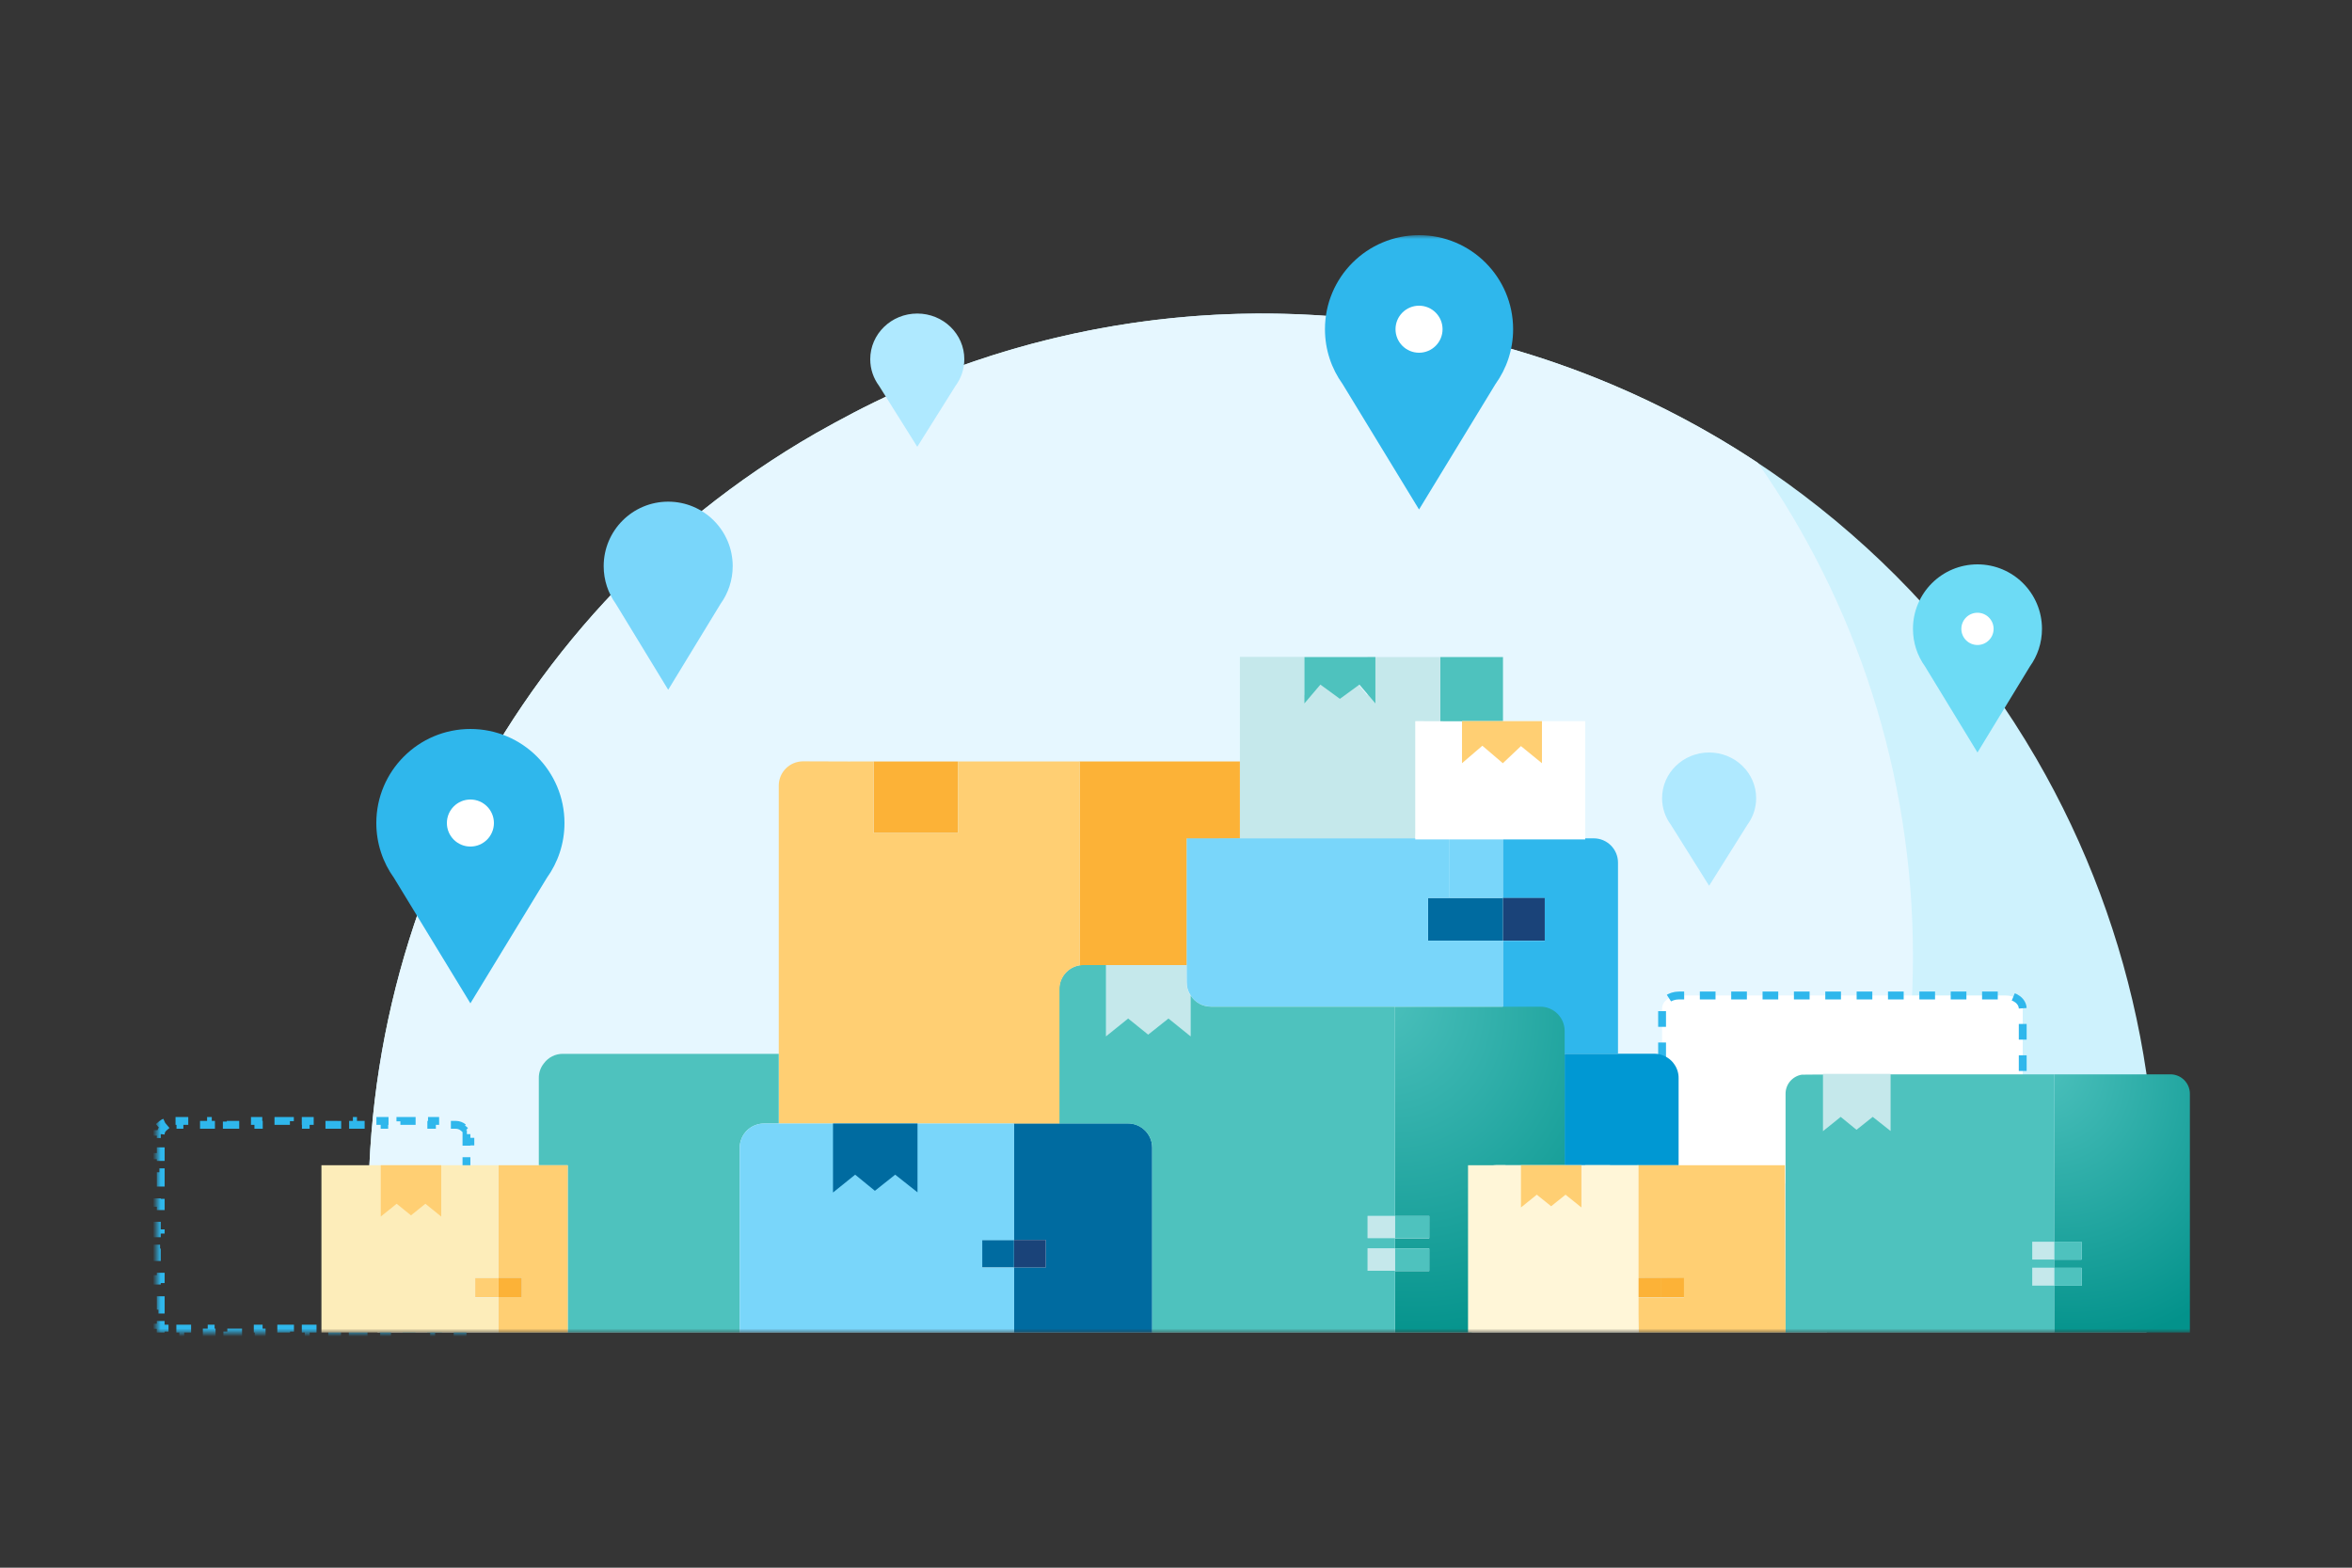 <svg xmlns="http://www.w3.org/2000/svg" width="300" height="200" fill="none" viewBox="0 0 300 200">
    <rect x="0" y="0" width="300" height="200" fill="#333333" stroke="none"/>
    <path fill="#D8D8D8" fill-opacity=".01" d="M0 0H300V200H0z"/>
    <mask id="prefix__a" width="260" height="140" x="20" y="30" maskUnits="userSpaceOnUse">
        <path fill="#fff" d="M20 30H280V170H20z"/>
    </mask>
    <g mask="url(#prefix__a)">
        <path fill="#CEF2FD" d="M259.732 96.773c12.856 22.166 17.782 47.981 14.059 73.227H48.169c-6.59-45.471 15.03-91.195 55.835-114.697 3.291-1.859 6.583-3.614 9.978-5.143 53.371-24.128 116.384-3.976 145.75 46.613z"/>
        <path fill="#E6F7FF" fill-rule="evenodd" d="M224.219 59.05c-31.814-21.085-73.331-25.575-110.237-8.89-3.395 1.529-6.687 3.284-9.978 5.143C63.199 78.805 41.579 124.529 48.169 170h184.834C240.048 155.495 244 139.209 244 122c0-23.412-7.314-45.115-19.781-62.95z" clip-rule="evenodd"/>
        <path fill="#fff" stroke="#2FB7EC" stroke-dasharray="2" d="M212 151v-22.315c0-.93.969-1.685 2.165-1.685h41.67c1.196 0 2.165.755 2.165 1.685V151h-46z"/>
        <path stroke="#2FB7EC" stroke-dasharray="2" d="M20.5 144.685c0-.319.148-.619.412-.842l-.324-.382c.338-.286.793-.461 1.294-.461v.5h1.007v-.5h2.013v.5h2.013v-.5h2.013v.5h2.013v-.5h2.013v.5h2.013v-.5h2.013v.5h2.014v-.5h2.013v.5h2.013v-.5h2.013v.5h2.013v-.5h2.013v.5h2.013v-.5h2.013v.5h2.013v-.5h2.013v.5h1.007c.384 0 .725.134.97.343l.324-.382c.362.307.588.742.588 1.224h-.5v.974h.5v1.947h-.5v1.947h.5v1.948h-.5v1.947h.5v1.947h-.5v1.948h.5v1.947h-.5v1.947h.5v1.947h-.5v1.948h.5v1.947h-.5v1.947h.5v.474h-1v.5h-2v-.5h-2v.5h-2v-.5h-2v.5h-2v-.5h-2v.5h-2v-.5h-2v.5h-2v-.5h-2v.5h-2v-.5h-2v.5h-2v-.5h-2v.5h-2v-.5h-2v.5h-2v-.5h-2v.5h-2v-.5h-.5v-.474H20v-1.947h.5v-1.947H20v-1.948h.5v-1.947H20v-1.947h.5v-1.947H20v-1.948h.5v-1.947H20v-1.947h.5v-1.948H20v-1.947h.5v-1.947H20v-.974h.5z"/>
        <path fill="#0098D3" d="M214.108 143.111v5.549H199.57v-14.228h11.433c.357-.001.712.063 1.048.187.429.153.82.398 1.145.718.128.126.243.265.343.414.374.517.573 1.14.569 1.778v5.582z"/>
        <path fill="#2FB7EC" d="M203.278 106.951c1.711 0 3.099 1.387 3.099 3.098v24.381H191.69v-14.409h5.338v-5.445h-5.344v-7.625h11.594z"/>
        <path fill="url(#prefix__paint0_radial)" d="M182.303 159.278h-4.373v-1.293h4.373v-2.846h-4.373V128.43h18.543c1.706 0 3.092 1.379 3.099 3.085v17.144h-8.754c-.823 0-1.612.327-2.194.91-.581.582-.907 1.372-.905 2.194V170h-9.789v-7.844h4.373v-2.878z"/>
        <path fill="#1A4379" d="M191.691 114.557H197.035V120.002H191.691z"/>
        <path fill="#006BA0" d="M191.69 114.557v5.445h-9.53v-5.445h9.53z"/>
        <path fill="#79D6FA" d="M191.689 106.951v7.606h-6.806v-7.606h6.806z"/>
        <path fill="#4EC2BE" d="M191.707 83.824v10.037h-8V83.824h8z"/>
        <path fill="#79D6FA" d="M151.352 123.1v-16.168h33.54v7.631h-2.743v5.445h9.53v8.408h-37.228c-1.053 0-2.032-.543-2.588-1.436-.332-.49-.505-1.07-.498-1.662l-.013-2.218z"/>
        <path fill="#4EC2BE" d="M177.93 159.277H182.297V162.136H177.93zM177.93 155.119H182.297V157.965H177.93z"/>
        <path fill="#C5E8EB" d="M174.434 159.277H177.928V162.136H174.434zM174.434 155.119H177.928V157.965H174.434zM174.433 88.74v-4.915h9.272v10.037h-.091c-1.711 0-3.099 13.09-3.099 13.09h-22.367V83.799h8.23v4.915l2.038-2.4 1.987 1.818 1.992-1.817 2.038 2.425z"/>
        <path fill="#fff" d="M186.481 92h15.715v15.09h-21.68V92l5.965.02V92z"/>
        <path fill="#FFCF73" d="M196.677 97.369l-2.678-2.185-2.31 2.185-2.613-2.231-2.596 2.23V92h10.197v5.369z"/>
        <path fill="#4EC2BE" d="M168.417 87.34l-2.038 2.4v-5.916h9.055v5.915l-2.038-2.399-2.49 1.817-2.489-1.817z"/>
        <path fill="#C5E8EB" d="M151.351 125.331c-.007.592.167 1.171.498 1.662v5.219l-2.847-2.251-2.588 2.057-2.516-2.057-2.828 2.277V123.1h10.281v2.231z"/>
        <path fill="#006BA0" d="M146.965 170h-17.637v-8.303h4.063v-3.512h-4.063v-14.874h14.532c.827-.002 1.621.327 2.204.914.584.586.908 1.382.901 2.209V170z"/>
        <path fill="#4EC2BE" d="M141.071 123.1v9.112l2.827-2.277 2.549 2.057 2.588-2.057 2.828 2.277v-5.219c.556.893 1.535 1.436 2.588 1.436h23.479v26.69h-3.494v2.845h3.494v1.294h-3.494v2.865h3.494v7.876h-30.965v-23.566c0-.822-.328-1.611-.91-2.192-.583-.582-1.373-.907-2.196-.905h-8.754v-17.152c.003-1.508 1.099-2.792 2.588-3.033.162-.034.327-.051.492-.051h2.886z"/>
        <path fill="#FCB237" d="M154.552 106.953h-3.202v16.168h-13.147c-.166 0-.33.017-.492.052V97.148h20.439v9.785l-3.598.02z"/>
        <path fill="#1A4379" d="M129.328 158.186H133.391V161.698H129.328z"/>
        <path fill="#006BA0" d="M125.27 158.186H129.333V161.698H125.27z"/>
        <path fill="#FCB237" d="M122.197 97.148v9.119h-10.759v-9.119h10.759z"/>
        <path fill="#FFCF73" d="M108.506 97.148h2.931v9.119h10.76v-9.119h15.528v26.005c-1.49.241-2.585 1.525-2.588 3.033v17.151H99.332v-43.123c.007-1.706 1.393-3.085 3.099-3.085l6.075.02z"/>
        <path fill="#4EC2BE" d="M99.33 143.336h-1.876c-.823-.001-1.613.324-2.196.905-.583.581-.91 1.37-.91 2.193V170H72.415v-21.341h-3.688v-11.117c-.012-.684.217-1.35.647-1.882.567-.774 1.473-1.227 2.433-1.216H99.33v8.892z"/>
        <path fill="#79D6FA" d="M94.352 146.434c0-.823.327-1.612.91-2.193.582-.581 1.372-.907 2.195-.905h31.891v14.875h-4.057v3.511h4.057v8.277H94.352v-23.565z"/>
        <path fill="#FFCF73" d="M66.56 163.015h-2.97v-14.357h8.825v21.341H63.59v-4.5h2.97v-2.484z"/>
        <path fill="#FCB237" d="M63.59 163.016H66.553V165.499H63.59z"/>
        <path fill="#FFCF73" d="M60.609 163.016H63.592V165.499H60.609z"/>
        <path fill="#FDEDBA" d="M63.592 148.658v14.357h-2.983v2.516h2.983v4.468H41v-21.341h22.592z"/>
        <path fill="#FFCF73" d="M48.566 148.658h7.713v6.545l-2.019-1.63-1.837 1.475-1.831-1.475-2.026 1.63v-6.545z"/>
        <path fill="url(#prefix__paint1_radial)" d="M265.507 161.741h-3.499v-1.034h3.499v-2.277h-3.499v-21.368h14.834c1.365 0 2.474 1.104 2.479 2.468v30.469h-17.313v-5.955h3.499v-2.303z"/>
        <path fill="#4EC2BE" d="M262.008 161.742H265.502V164.029H262.008zM262.008 158.416H265.502V160.692H262.008z"/>
        <path fill="#C5E8EB" d="M259.215 161.742H262.01V164.029H259.215zM259.215 158.416H262.01V160.692H259.215z"/>
        <path fill="#4EC2BE" d="M243.226 137.062h18.784v21.353h-2.795v2.276h2.795v1.035h-2.795v2.292h2.795v5.981h-34.26V139.53c.002-1.206.879-2.233 2.07-2.426.13-.027 12.564-.041 13.406-.042z"/>
        <path fill="#C5E8EB" d="M241.147 144.29l-2.278-1.801-2.07 1.646-2.014-1.646-2.262 1.822V137h8.624v7.29z"/>
        <path fill="#FFCF73" d="M208.844 163.015v-14.357h18.821l.087 21.341h-18.75l-.158-4.468h5.952v-2.483l-5.952-.033z"/>
        <path fill="#FCB237" d="M211.812 163.016H214.795V165.499H211.812zM208.844 163.016H211.807V165.499H208.844z"/>
        <path fill="#FFF6D8" d="M187.719 169.916v-18.154c-.002-.822.324-1.612.905-2.194.582-.583 1.371-.91 2.194-.91h1.216v7.606h10.171v-7.606h3.151v14.875h-4.076v3.512h4.076v2.89h-17.637v-.019z"/>
        <path fill="#FFF6D8" fill-rule="evenodd" d="M187.25 148.658H209v21.341h-21.75v-21.341z" clip-rule="evenodd"/>
        <path fill="#FFCF73" d="M201.712 148.658v5.386l-2.025-1.63-1.837 1.475-1.831-1.475-2.019 1.63v-5.386h7.712z"/>
        <path fill="#006BA0" d="M117.029 152.112l-2.847-2.251-2.588 2.057-2.517-2.057-2.827 2.277v-8.802h10.779v8.776z"/>
        <path fill="#2FB7EC" d="M169 42c0-6.627 5.373-12 12-12s12 5.373 12 12c0 2.612-.835 5.03-2.252 7L181 65l-9.748-16c-1.417-1.97-2.252-4.388-2.252-7z"/>
        <path fill="#fff" d="M181 45c1.657 0 3-1.343 3-3s-1.343-3-3-3-3 1.343-3 3 1.343 3 3 3z"/>
        <path fill="#6DDBF5" d="M244 80.229c0-4.545 3.684-8.229 8.229-8.229 4.544 0 8.228 3.684 8.228 8.229 0 1.79-.572 3.449-1.544 4.8L252.229 96l-6.685-10.971c-.972-1.351-1.544-3.01-1.544-4.8z"/>
        <path fill="#fff" d="M252.229 82.286c1.136 0 2.057-.92 2.057-2.057 0-1.136-.921-2.057-2.057-2.057s-2.057.92-2.057 2.057c0 1.136.921 2.057 2.057 2.057z"/>
        <path fill="#AFE9FF" d="M111 45.829c0-3.22 2.686-5.829 6-5.829s6 2.61 6 5.829c0 1.268-.417 2.443-1.126 3.4L117 57l-4.874-7.771c-.709-.957-1.126-2.132-1.126-3.4zM212 101.829c0-3.22 2.686-5.829 6-5.829s6 2.61 6 5.829c0 1.268-.417 2.443-1.126 3.4L218 113l-4.874-7.771c-.709-.957-1.126-2.132-1.126-3.4z"/>
        <path fill="#79D6FA" d="M77 72.229C77 67.684 80.684 64 85.229 64c4.544 0 8.228 3.684 8.228 8.229 0 1.79-.572 3.449-1.544 4.8L85.229 88l-6.685-10.971c-.972-1.351-1.544-3.01-1.544-4.8z"/>
        <path fill="#2FB7EC" d="M48 105c0-6.627 5.373-12 12-12s12 5.373 12 12c0 2.612-.835 5.03-2.252 7L60 128l-9.748-16c-1.417-1.97-2.252-4.388-2.252-7z"/>
        <path fill="#fff" d="M60 108c1.657 0 3-1.343 3-3s-1.343-3-3-3-3 1.343-3 3 1.343 3 3 3z"/>
    </g>
    <defs>
        <radialGradient id="prefix__paint0_radial" cx="0" cy="0" r="1" gradientTransform="matrix(22.546 42.012 -35.025 18.796 175.128 125.84)" gradientUnits="userSpaceOnUse">
            <stop stop-color="#4EC2BE"/>
            <stop offset="1" stop-color="#03928B"/>
            <stop offset="1" stop-color="#03928B"/>
        </radialGradient>
        <radialGradient id="prefix__paint1_radial" cx="0" cy="0" r="1" gradientTransform="rotate(61.549 16.527 285.607) scale(37.859 31.731)" gradientUnits="userSpaceOnUse">
            <stop stop-color="#4EC2BE"/>
            <stop offset="1" stop-color="#03928B"/>
            <stop offset="1" stop-color="#03928B"/>
        </radialGradient>
    </defs>
</svg>
